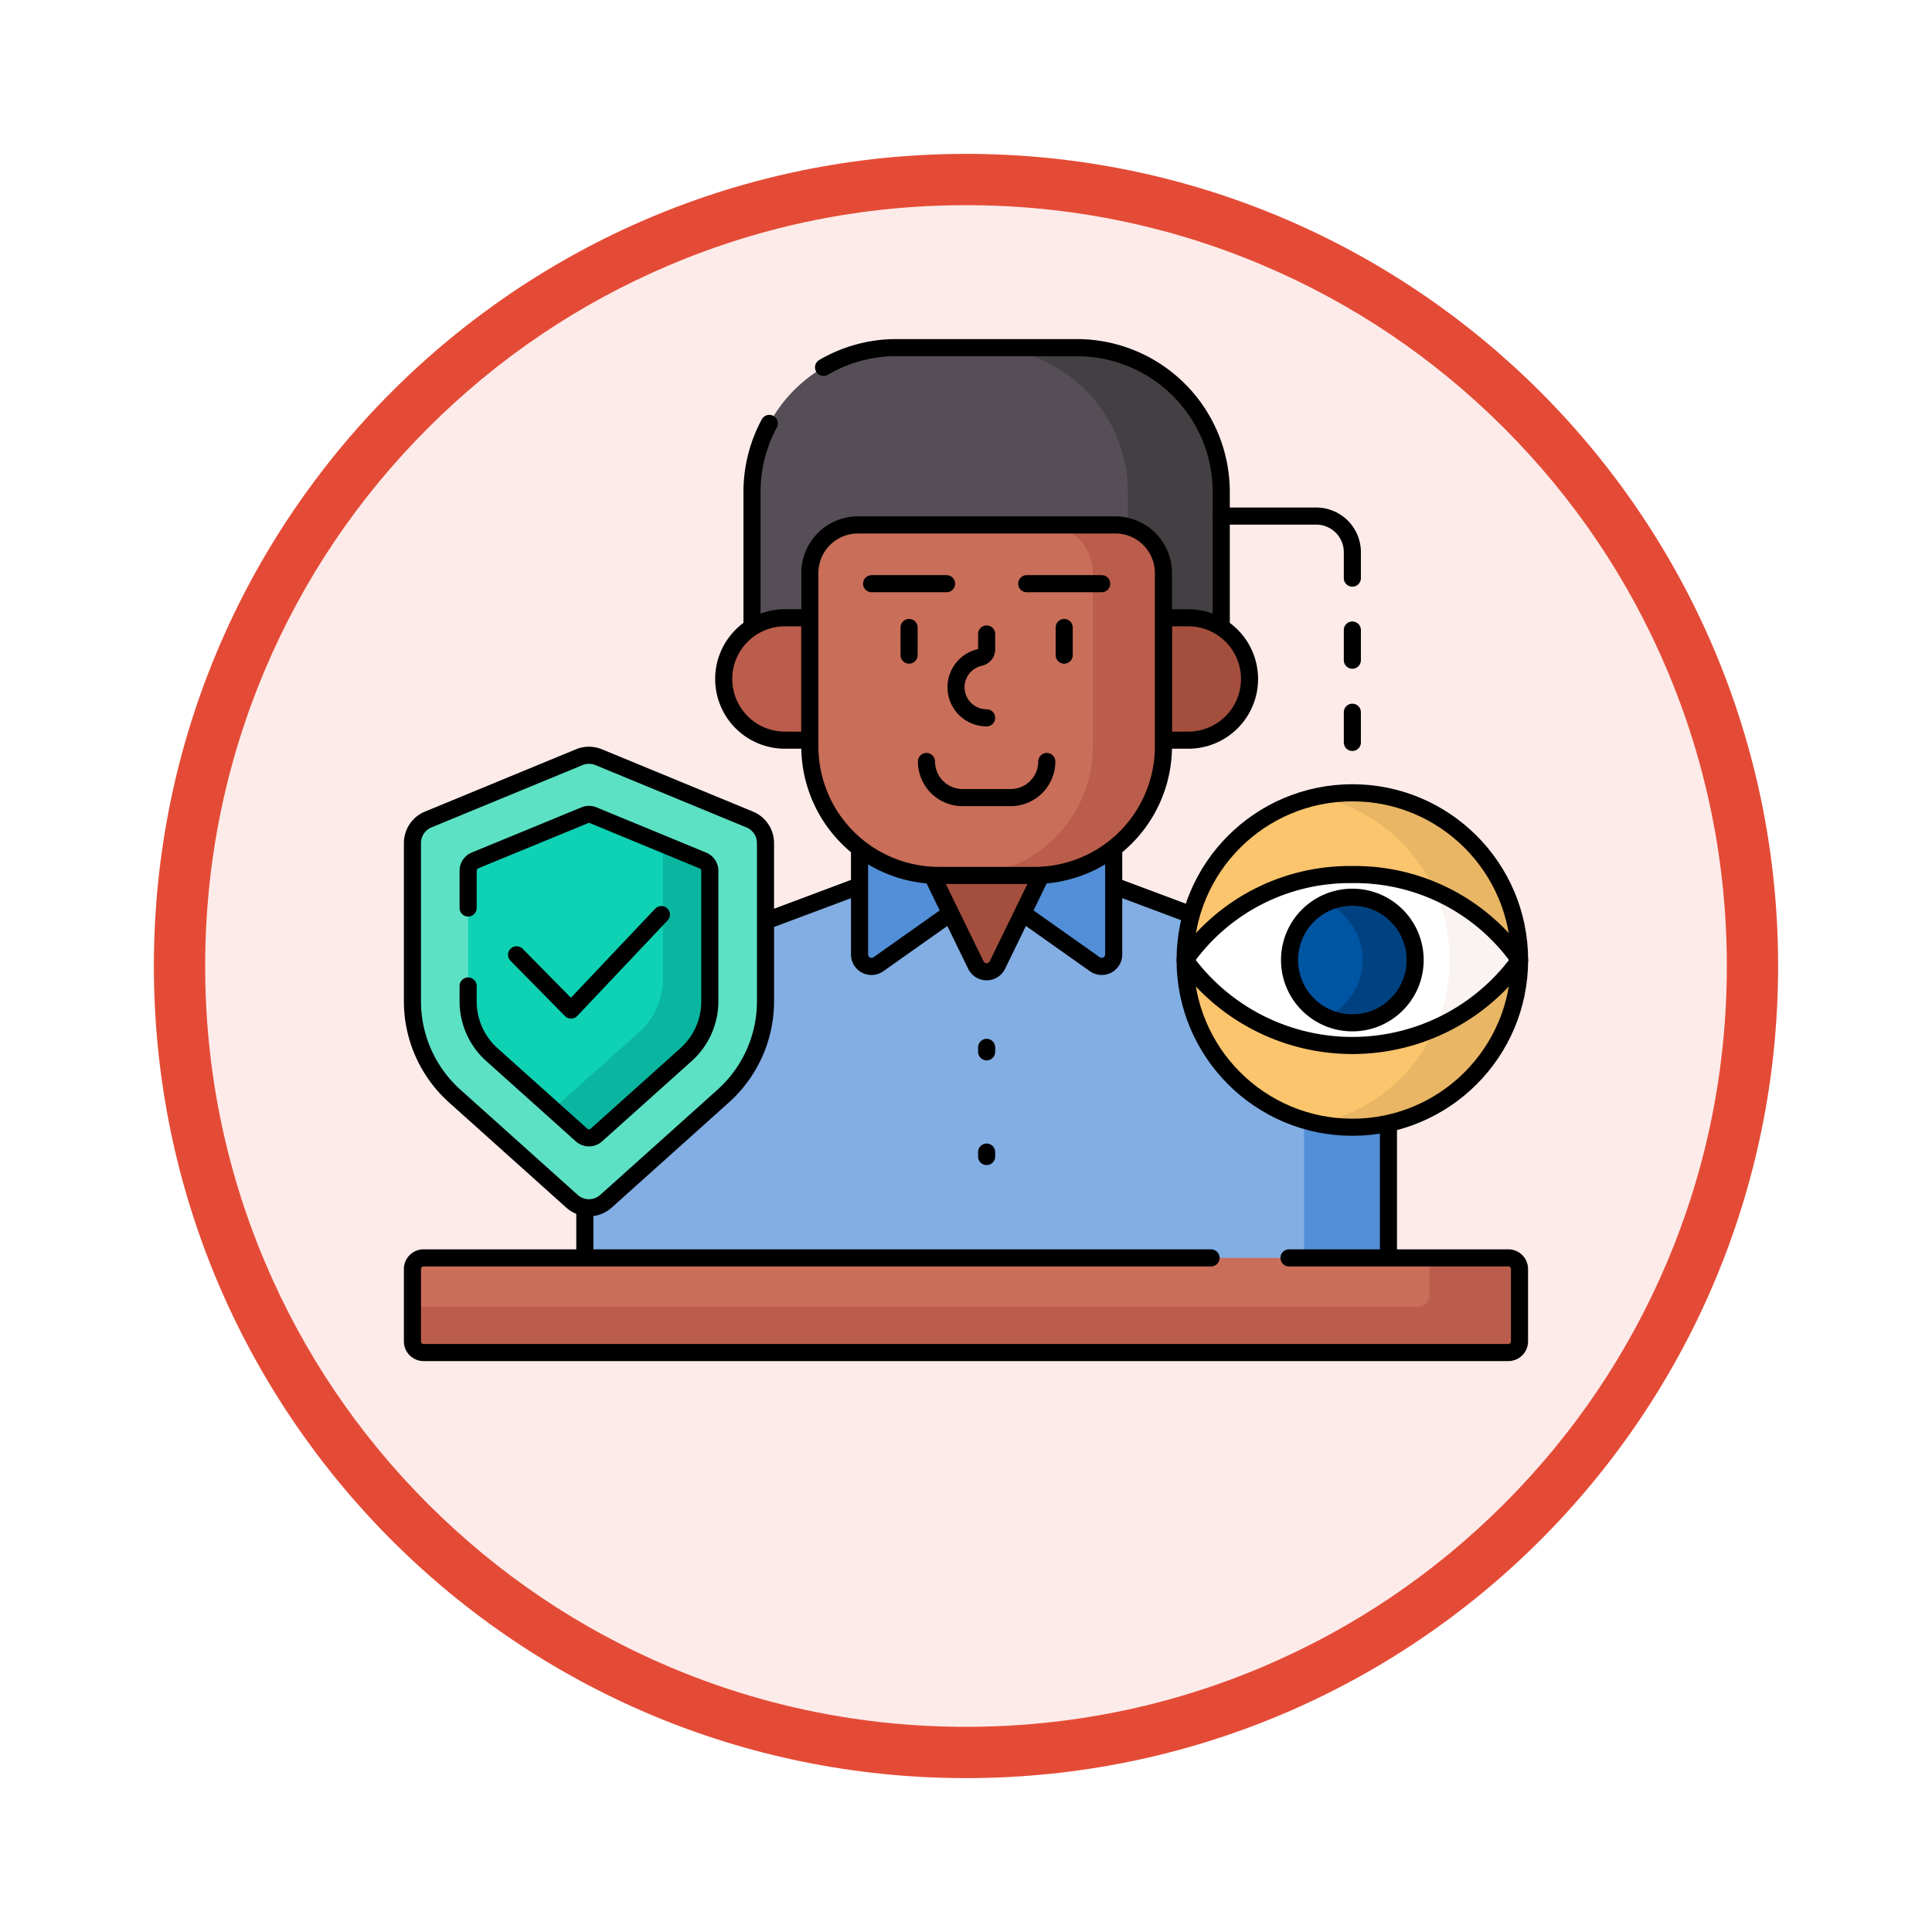 <svg xmlns="http://www.w3.org/2000/svg" xmlns:xlink="http://www.w3.org/1999/xlink" width="113" height="113" viewBox="0 0 113 113">
  <defs>
    <filter id="Trazado_982547" x="0" y="0" width="113" height="113" filterUnits="userSpaceOnUse">
      <feOffset dy="3" input="SourceAlpha"/>
      <feGaussianBlur stdDeviation="3" result="blur"/>
      <feFlood flood-opacity="0.161"/>
      <feComposite operator="in" in2="blur"/>
      <feComposite in="SourceGraphic"/>
    </filter>
  </defs>
  <g id="Grupo_1208999" data-name="Grupo 1208999" transform="translate(-8678 -3740)">
    <g id="Grupo_1208983" data-name="Grupo 1208983">
      <g id="Grupo_1208895" data-name="Grupo 1208895" transform="translate(7566 -1887.425)">
        <g id="Grupo_1202104" data-name="Grupo 1202104" transform="translate(0 -1149.226)">
          <g id="Grupo_1201923" data-name="Grupo 1201923" transform="translate(-4174.49 4856.378)">
            <g id="Grupo_1176928" data-name="Grupo 1176928" transform="translate(5295.49 1926.273)">
              <g id="Grupo_1172322" data-name="Grupo 1172322" transform="translate(0 0)">
                <g id="Grupo_1164700" data-name="Grupo 1164700">
                  <g id="Grupo_1160931" data-name="Grupo 1160931">
                    <g id="Grupo_1160749" data-name="Grupo 1160749">
                      <g id="Grupo_1158891" data-name="Grupo 1158891">
                        <g id="Grupo_1157406" data-name="Grupo 1157406">
                          <g id="Grupo_1155793" data-name="Grupo 1155793">
                            <g id="Grupo_1154704" data-name="Grupo 1154704">
                              <g id="Grupo_1150790" data-name="Grupo 1150790">
                                <g id="Grupo_1154214" data-name="Grupo 1154214">
                                  <g id="Grupo_1152583" data-name="Grupo 1152583">
                                    <g id="Grupo_1146973" data-name="Grupo 1146973">
                                      <g id="Grupo_1146954" data-name="Grupo 1146954">
                                        <g transform="matrix(1, 0, 0, 1, -9, -6)" filter="url(#Trazado_982547)">
                                          <g id="Trazado_982547-2" data-name="Trazado 982547" transform="translate(9 6)" fill="#fcebe9">
                                            <path d="M 47.5 93.5 C 41.289 93.5 35.265 92.284 29.595 89.886 C 24.118 87.569 19.198 84.252 14.973 80.027 C 10.748 75.802 7.431 70.882 5.114 65.405 C 2.716 59.735 1.5 53.711 1.5 47.5 C 1.5 41.289 2.716 35.265 5.114 29.595 C 7.431 24.118 10.748 19.198 14.973 14.973 C 19.198 10.748 24.118 7.431 29.595 5.114 C 35.265 2.716 41.289 1.5 47.5 1.5 C 53.711 1.5 59.735 2.716 65.405 5.114 C 70.882 7.431 75.802 10.748 80.027 14.973 C 84.252 19.198 87.569 24.118 89.886 29.595 C 92.284 35.265 93.5 41.289 93.5 47.5 C 93.5 53.711 92.284 59.735 89.886 65.405 C 87.569 70.882 84.252 75.802 80.027 80.027 C 75.802 84.252 70.882 87.569 65.405 89.886 C 59.735 92.284 53.711 93.5 47.5 93.5 Z" stroke="none"/>
                                            <path d="M 47.5 3 C 41.491 3 35.664 4.176 30.18 6.496 C 24.881 8.737 20.122 11.946 16.034 16.034 C 11.946 20.121 8.737 24.881 6.496 30.179 C 4.176 35.664 3 41.491 3 47.5 C 3 53.509 4.176 59.336 6.496 64.82 C 8.737 70.119 11.946 74.878 16.034 78.966 C 20.122 83.054 24.881 86.263 30.18 88.504 C 35.664 90.824 41.491 92 47.5 92 C 53.509 92 59.336 90.824 64.821 88.504 C 70.119 86.263 74.878 83.054 78.966 78.966 C 83.054 74.878 86.263 70.119 88.504 64.82 C 90.824 59.336 92 53.509 92 47.5 C 92 41.491 90.824 35.664 88.504 30.179 C 86.263 24.881 83.054 20.121 78.966 16.034 C 74.878 11.946 70.119 8.737 64.821 6.496 C 59.336 4.176 53.509 3 47.5 3 M 47.5 0 C 73.734 0 95 21.266 95 47.5 C 95 73.733 73.734 95 47.5 95 C 21.266 95 7.62939453125e-06 73.733 7.62939453125e-06 47.5 C 7.62939453125e-06 21.266 21.266 0 47.5 0 Z" stroke="none" fill="#e44b36"/>
                                          </g>
                                        </g>
                                      </g>
                                    </g>
                                  </g>
                                </g>
                              </g>
                            </g>
                          </g>
                        </g>
                      </g>
                    </g>
                  </g>
                </g>
              </g>
            </g>
          </g>
        </g>
      </g>
    </g>
    <g id="witness-protection_10295684" transform="translate(8694.623 3729.888)">
      <g id="Grupo_1208996" data-name="Grupo 1208996" transform="translate(7.5 30.445)">
        <path id="Trazado_1048466" data-name="Trazado 1048466" d="M178.94,30.445H168.385a8.444,8.444,0,0,0-8.444,8.444v8.074a3.429,3.429,0,0,1,1.924-.588h1.6V43.623a2.672,2.672,0,0,1,2.672-2.672H181.19a2.672,2.672,0,0,1,2.672,2.672v2.763h1.6a3.42,3.42,0,0,1,1.924.59V38.889A8.444,8.444,0,0,0,178.94,30.445Z" transform="translate(-140.079 -30.445)" fill="#554e56"/>
        <g id="Grupo_1208984" data-name="Grupo 1208984" transform="translate(33.397)">
          <path id="Trazado_1048467" data-name="Trazado 1048467" d="M269.287,30.445h-5.465a8.444,8.444,0,0,1,8.444,8.444v2.165a2.672,2.672,0,0,1,1.942,2.569v2.763h1.6a3.419,3.419,0,0,1,1.924.59V38.889A8.444,8.444,0,0,0,269.287,30.445Z" transform="translate(-263.822 -30.445)" fill="#433f43"/>
        </g>
        <path id="Trazado_1048468" data-name="Trazado 1048468" d="M215.314,46.807V38.889a8.444,8.444,0,0,0-8.444-8.444H196.314a8.4,8.4,0,0,0-4.26,1.154" transform="translate(-168.008 -30.445)" fill="none" stroke="#000" stroke-linecap="round" stroke-linejoin="round" stroke-miterlimit="10" stroke-width="1"/>
        <path id="Trazado_1048469" data-name="Trazado 1048469" d="M160.954,64.462a8.406,8.406,0,0,0-1.013,4.012v7.918" transform="translate(-140.08 -60.03)" fill="none" stroke="#000" stroke-linecap="round" stroke-linejoin="round" stroke-miterlimit="10" stroke-width="1"/>
        <path id="Trazado_1048470" data-name="Trazado 1048470" d="M129.775,285.71a9.645,9.645,0,0,1-9.294-12.244l-4.793-1.794v4.055a.577.577,0,0,1-.576.575.568.568,0,0,1-.329-.106l-4.34-3.069-1.543,3.164a.573.573,0,0,1-1.031,0l-1.543-3.164-4.34,3.069a.568.568,0,0,1-.329.106.577.577,0,0,1-.576-.575v-4.055l-5.76,2.156v4.646a7.324,7.324,0,0,1-2.43,5.444l-6.858,6.153a1.358,1.358,0,0,1-1.15.325v3.214h47v-8.136A9.647,9.647,0,0,1,129.775,285.71Z" transform="translate(-74.801 -240.241)" fill="#82aee3"/>
        <g id="Grupo_1208985" data-name="Grupo 1208985" transform="translate(52.149 45.046)">
          <path id="Trazado_1048471" data-name="Trazado 1048471" d="M410.573,376.6a9.619,9.619,0,0,1-2.825-.423V384.5h4.936v-8.136A9.649,9.649,0,0,1,410.573,376.6Z" transform="translate(-407.748 -376.174)" fill="#528fd8"/>
        </g>
        <line id="Línea_818" data-name="Línea 818" y1="7.871" transform="translate(57.085 45.368)" fill="none" stroke="#000" stroke-linecap="round" stroke-linejoin="round" stroke-miterlimit="10" stroke-width="1"/>
        <line id="Línea_819" data-name="Línea 819" y2="2.952" transform="translate(10.083 50.286)" fill="none" stroke="#000" stroke-linecap="round" stroke-linejoin="round" stroke-miterlimit="10" stroke-width="1"/>
        <line id="Línea_820" data-name="Línea 820" x1="5.499" y2="2.059" transform="translate(20.651 31.479)" fill="none" stroke="#000" stroke-linecap="round" stroke-linejoin="round" stroke-miterlimit="10" stroke-width="1"/>
        <line id="Línea_821" data-name="Línea 821" x1="4.539" y1="1.699" transform="translate(41.017 31.479)" fill="none" stroke="#000" stroke-linecap="round" stroke-linejoin="round" stroke-miterlimit="10" stroke-width="1"/>
        <g id="Grupo_1208986" data-name="Grupo 1208986" transform="translate(0 53.239)">
          <path id="Trazado_1048472" data-name="Trazado 1048472" d="M71.6,444.592H8.151a.652.652,0,0,1-.651-.651v-4.234a.652.652,0,0,1,.651-.651H71.6a.652.652,0,0,1,.651.651v4.234A.652.652,0,0,1,71.6,444.592Z" transform="translate(-7.5 -439.055)" fill="#c96e59"/>
        </g>
        <path id="Trazado_1048473" data-name="Trazado 1048473" d="M71.6,439.055H66.978v2.208a.652.652,0,0,1-.651.651H7.5v2.027a.652.652,0,0,0,.651.651H71.6a.652.652,0,0,0,.651-.651v-4.234A.652.652,0,0,0,71.6,439.055Z" transform="translate(-7.5 -385.816)" fill="#bb5d4c"/>
        <path id="Trazado_1048474" data-name="Trazado 1048474" d="M54.21,439.055H8.151a.652.652,0,0,0-.651.651v4.234a.652.652,0,0,0,.651.651H71.6a.652.652,0,0,0,.651-.651v-4.234a.652.652,0,0,0-.651-.651H58.77" transform="translate(-7.5 -385.816)" fill="none" stroke="#000" stroke-linecap="round" stroke-linejoin="round" stroke-miterlimit="10" stroke-width="1"/>
        <g id="Grupo_1208987" data-name="Grupo 1208987" transform="translate(26.15 29.092)">
          <path id="Trazado_1048475" data-name="Trazado 1048475" d="M212.537,255.356l-.083,0a7.369,7.369,0,0,1-4.248-1.622v6.393a.7.7,0,0,0,1.11.575l4.332-3.063Z" transform="translate(-208.206 -253.73)" fill="#528fd8"/>
          <path id="Trazado_1048476" data-name="Trazado 1048476" d="M208.207,255.073v6.218a.7.7,0,0,0,1.11.575l4.215-2.98" transform="translate(-208.207 -254.898)" fill="none" stroke="#000" stroke-linecap="round" stroke-linejoin="round" stroke-miterlimit="10" stroke-width="1"/>
          <path id="Trazado_1048477" data-name="Trazado 1048477" d="M281.737,255.352l-.083,0-1.111,2.278,4.332,3.063a.7.7,0,0,0,1.11-.575V253.73A7.369,7.369,0,0,1,281.737,255.352Z" transform="translate(-271.118 -253.73)" fill="#528fd8"/>
          <path id="Trazado_1048478" data-name="Trazado 1048478" d="M281.437,258.885l4.215,2.98a.7.7,0,0,0,1.11-.575v-6.218" transform="translate(-271.896 -254.898)" fill="none" stroke="#000" stroke-linecap="round" stroke-linejoin="round" stroke-miterlimit="10" stroke-width="1"/>
        </g>
        <path id="Trazado_1048479" data-name="Trazado 1048479" d="M246.262,266.147h-5.583c-.159,0-.316-.007-.472-.017l2.632,5.4a.7.7,0,0,0,1.265,0l2.632-5.4C246.578,266.14,246.421,266.147,246.262,266.147Z" transform="translate(-209.886 -235.422)" fill="#a44f3e"/>
        <path id="Trazado_1048480" data-name="Trazado 1048480" d="M240.754,267.255l2.56,5.251a.7.7,0,0,0,1.265,0l2.56-5.251" transform="translate(-210.363 -236.401)" fill="none" stroke="#000" stroke-linecap="round" stroke-linejoin="round" stroke-miterlimit="10" stroke-width="1"/>
        <g id="Grupo_1208988" data-name="Grupo 1208988" transform="translate(18.206 15.8)">
          <path id="Trazado_1048481" data-name="Trazado 1048481" d="M152.393,151.714h-1.579a3.579,3.579,0,0,0-3.579,3.579h0a3.579,3.579,0,0,0,3.579,3.579h1.579Z" transform="translate(-147.235 -151.714)" fill="#bb5d4c"/>
          <path id="Trazado_1048482" data-name="Trazado 1048482" d="M152.272,151.714h-1.458a3.579,3.579,0,0,0-3.579,3.579h0a3.579,3.579,0,0,0,3.579,3.579h1.458Z" transform="translate(-147.235 -151.714)" fill="none" stroke="#000" stroke-linecap="round" stroke-linejoin="round" stroke-miterlimit="10" stroke-width="1"/>
          <path id="Trazado_1048483" data-name="Trazado 1048483" d="M345.272,151.714h-1.579v7.158h1.579a3.579,3.579,0,0,0,3.579-3.579h0A3.579,3.579,0,0,0,345.272,151.714Z" transform="translate(-318.096 -151.714)" fill="#a44f3e"/>
          <path id="Trazado_1048484" data-name="Trazado 1048484" d="M346.075,151.714h-1.458v7.158h1.458a3.579,3.579,0,0,0,3.579-3.579h0A3.579,3.579,0,0,0,346.075,151.714Z" transform="translate(-318.9 -151.714)" fill="none" stroke="#000" stroke-linecap="round" stroke-linejoin="round" stroke-miterlimit="10" stroke-width="1"/>
        </g>
        <path id="Trazado_1048485" data-name="Trazado 1048485" d="M199.029,130.5h-5.583a7.548,7.548,0,0,1-7.548-7.548V112.809A2.813,2.813,0,0,1,188.711,110h15.054a2.813,2.813,0,0,1,2.813,2.813v10.139A7.548,7.548,0,0,1,199.029,130.5Z" transform="translate(-162.654 -99.631)" fill="#c96e59"/>
        <path id="Trazado_1048486" data-name="Trazado 1048486" d="M263.922,110H259.8a2.813,2.813,0,0,1,2.813,2.813v10.139a7.548,7.548,0,0,1-7.548,7.548h4.119a7.548,7.548,0,0,0,7.548-7.548V112.808A2.813,2.813,0,0,0,263.922,110Z" transform="translate(-222.811 -99.63)" fill="#bb5d4c"/>
        <path id="Trazado_1048487" data-name="Trazado 1048487" d="M199.029,130.5h-5.583a7.548,7.548,0,0,1-7.548-7.548V112.809A2.813,2.813,0,0,1,188.711,110h15.054a2.813,2.813,0,0,1,2.813,2.813v10.139A7.548,7.548,0,0,1,199.029,130.5Z" transform="translate(-162.654 -99.631)" fill="none" stroke="#000" stroke-linecap="round" stroke-linejoin="round" stroke-miterlimit="10" stroke-width="1"/>
        <path id="Trazado_1048488" data-name="Trazado 1048488" d="M295.782,219.91" transform="translate(-258.221 -195.224)" fill="none" stroke="#000" stroke-linecap="round" stroke-linejoin="round" stroke-miterlimit="10" stroke-width="1"/>
        <g id="Grupo_1208993" data-name="Grupo 1208993" transform="translate(26.855 13.806)">
          <g id="Grupo_1208991" data-name="Grupo 1208991" transform="translate(2.193 2.562)">
            <g id="Grupo_1208989" data-name="Grupo 1208989" transform="translate(2.748 0.38)">
              <path id="Trazado_1048489" data-name="Trazado 1048489" d="M253.323,163.888a1.788,1.788,0,0,1-.383-3.535.482.482,0,0,0,.383-.469v-.9" transform="translate(-251.535 -158.984)" fill="none" stroke="#000" stroke-linecap="round" stroke-linejoin="round" stroke-miterlimit="10" stroke-width="1"/>
            </g>
            <g id="Grupo_1208990" data-name="Grupo 1208990">
              <line id="Línea_822" data-name="Línea 822" y2="1.616" fill="none" stroke="#000" stroke-linecap="round" stroke-linejoin="round" stroke-miterlimit="10" stroke-width="1"/>
              <line id="Línea_823" data-name="Línea 823" y2="1.616" transform="translate(9.072)" fill="none" stroke="#000" stroke-linecap="round" stroke-linejoin="round" stroke-miterlimit="10" stroke-width="1"/>
            </g>
          </g>
          <g id="Grupo_1208992" data-name="Grupo 1208992" transform="translate(3.21 10.4)">
            <path id="Trazado_1048490" data-name="Trazado 1048490" d="M245.291,216.233a2.111,2.111,0,0,1-2.111,2.111h-2.815a2.111,2.111,0,0,1-2.111-2.111" transform="translate(-238.254 -216.233)" fill="none" stroke="#000" stroke-linecap="round" stroke-linejoin="round" stroke-miterlimit="10" stroke-width="1"/>
          </g>
          <line id="Línea_824" data-name="Línea 824" x1="4.385" fill="none" stroke="#000" stroke-linecap="round" stroke-linejoin="round" stroke-miterlimit="10" stroke-width="1"/>
          <line id="Línea_825" data-name="Línea 825" x1="4.385" transform="translate(9.072)" fill="none" stroke="#000" stroke-linecap="round" stroke-linejoin="round" stroke-miterlimit="10" stroke-width="1"/>
        </g>
        <g id="Grupo_1208995" data-name="Grupo 1208995" transform="translate(45.193 26.036)">
          <circle id="Elipse_12543" data-name="Elipse 12543" cx="9.781" cy="9.781" r="9.781" transform="translate(0 0)" fill="#fbc56d"/>
          <path id="Trazado_1048491" data-name="Trazado 1048491" d="M415.793,230.275a9.815,9.815,0,0,0-2.043.215,9.782,9.782,0,0,1,0,19.132,9.781,9.781,0,1,0,2.043-19.347Z" transform="translate(-406.012 -230.275)" fill="#e9b665"/>
          <circle id="Elipse_12544" data-name="Elipse 12544" cx="9.781" cy="9.781" r="9.781" transform="translate(0 0)" fill="none" stroke="#000" stroke-linecap="round" stroke-linejoin="round" stroke-miterlimit="10" stroke-width="1"/>
          <g id="Grupo_1208994" data-name="Grupo 1208994" transform="translate(0 4.785)">
            <path id="Trazado_1048492" data-name="Trazado 1048492" d="M364.139,267a11.76,11.76,0,0,0-9.781,5,12.073,12.073,0,0,0,19.562,0A11.76,11.76,0,0,0,364.139,267Z" transform="translate(-354.358 -267.001)" fill="#fff"/>
            <path id="Trazado_1048493" data-name="Trazado 1048493" d="M466.51,274.484a9.788,9.788,0,0,1,0,8.042,11.3,11.3,0,0,0,4.95-4.021A11.3,11.3,0,0,0,466.51,274.484Z" transform="translate(-451.898 -273.509)" fill="#f9f3f1"/>
            <path id="Trazado_1048494" data-name="Trazado 1048494" d="M364.139,267a11.76,11.76,0,0,0-9.781,5,12.073,12.073,0,0,0,19.562,0A11.76,11.76,0,0,0,364.139,267Z" transform="translate(-354.358 -267.001)" fill="none" stroke="#000" stroke-linecap="round" stroke-linejoin="round" stroke-miterlimit="10" stroke-width="1"/>
            <circle id="Elipse_12545" data-name="Elipse 12545" cx="3.673" cy="3.673" r="3.673" transform="translate(6.108 1.323)" fill="#0055a3"/>
            <path id="Trazado_1048495" data-name="Trazado 1048495" d="M419.157,277.153a3.657,3.657,0,0,0-1.539.338,3.673,3.673,0,0,1,0,6.671,3.673,3.673,0,1,0,1.539-7.009Z" transform="translate(-409.376 -275.83)" fill="#004281"/>
            <circle id="Elipse_12546" data-name="Elipse 12546" cx="3.673" cy="3.673" r="3.673" transform="translate(6.108 1.323)" fill="none" stroke="#000" stroke-linecap="round" stroke-linejoin="round" stroke-miterlimit="10" stroke-width="1"/>
          </g>
        </g>
        <path id="Trazado_1048496" data-name="Trazado 1048496" d="M378.242,109.687v-1.518a2.111,2.111,0,0,0-2.111-2.111h-5.557" transform="translate(-323.268 -96.206)" fill="none" stroke="#000" stroke-linecap="round" stroke-linejoin="round" stroke-miterlimit="10" stroke-width="1"/>
        <line id="Línea_826" data-name="Línea 826" y1="1.767" transform="translate(54.974 16.516)" fill="none" stroke="#000" stroke-linecap="round" stroke-linejoin="round" stroke-miterlimit="10" stroke-width="1"/>
        <line id="Línea_827" data-name="Línea 827" y1="1.767" transform="translate(54.974 21.324)" fill="none" stroke="#000" stroke-linecap="round" stroke-linejoin="round" stroke-miterlimit="10" stroke-width="1"/>
      </g>
      <g id="Grupo_1208997" data-name="Grupo 1208997" transform="translate(41.084 71.371)">
        <line id="Línea_828" data-name="Línea 828" y2="0.261" fill="none" stroke="#000" stroke-linecap="round" stroke-linejoin="round" stroke-miterlimit="10" stroke-width="1"/>
        <line id="Línea_829" data-name="Línea 829" y2="0.261" transform="translate(0 6.124)" fill="none" stroke="#000" stroke-linecap="round" stroke-linejoin="round" stroke-miterlimit="10" stroke-width="1"/>
      </g>
      <g id="Grupo_1208998" data-name="Grupo 1208998" transform="translate(7.5 54.286)">
        <path id="Trazado_1048497" data-name="Trazado 1048497" d="M7.5,218.561v9.257a7.444,7.444,0,0,0,2.473,5.541l6.858,6.153a1.489,1.489,0,0,0,1.988,0l6.858-6.153a7.444,7.444,0,0,0,2.473-5.541v-9.257a1.489,1.489,0,0,0-.921-1.376l-8.837-3.646a1.488,1.488,0,0,0-1.136,0l-8.837,3.646A1.489,1.489,0,0,0,7.5,218.561Z" transform="translate(-7.5 -213.426)" fill="#5de1c4"/>
        <path id="Trazado_1048498" data-name="Trazado 1048498" d="M7.5,218.561v9.257a7.444,7.444,0,0,0,2.473,5.541l6.858,6.153a1.489,1.489,0,0,0,1.988,0l6.858-6.153a7.444,7.444,0,0,0,2.473-5.541v-9.257a1.489,1.489,0,0,0-.921-1.376l-8.837-3.646a1.488,1.488,0,0,0-1.136,0l-8.837,3.646A1.489,1.489,0,0,0,7.5,218.561Z" transform="translate(-7.5 -213.426)" fill="none" stroke="#000" stroke-linecap="round" stroke-linejoin="round" stroke-miterlimit="10" stroke-width="1"/>
        <path id="Trazado_1048499" data-name="Trazado 1048499" d="M33.891,254A4.187,4.187,0,0,1,32.5,250.88v-7.637a.651.651,0,0,1,.4-.6l6.417-2.648a.651.651,0,0,1,.5,0l6.417,2.648a.651.651,0,0,1,.4.6v7.637A4.192,4.192,0,0,1,45.246,254L40,258.7a.652.652,0,0,1-.87,0Z" transform="translate(-29.243 -236.489)" fill="#0ed2b3"/>
        <path id="Trazado_1048500" data-name="Trazado 1048500" d="M79.351,254.217l-2.333-.963v7.876a4.192,4.192,0,0,1-1.391,3.116l-5.048,4.529,1.672,1.5a.652.652,0,0,0,.87,0l5.242-4.7a4.192,4.192,0,0,0,1.391-3.116v-7.637A.652.652,0,0,0,79.351,254.217Z" transform="translate(-62.36 -248.065)" fill="#0ab69f"/>
        <path id="Trazado_1048501" data-name="Trazado 1048501" d="M32.5,249.984v.9A4.187,4.187,0,0,0,33.891,254l5.242,4.7a.652.652,0,0,0,.87,0l5.242-4.7a4.192,4.192,0,0,0,1.391-3.116v-7.637a.651.651,0,0,0-.4-.6l-6.417-2.648a.652.652,0,0,0-.5,0L32.9,242.641a.651.651,0,0,0-.4.6v2.181" transform="translate(-29.243 -236.489)" fill="none" stroke="#000" stroke-linecap="round" stroke-linejoin="round" stroke-miterlimit="10" stroke-width="1"/>
        <path id="Trazado_1048502" data-name="Trazado 1048502" d="M54.25,287.29l3.186,3.233,5.283-5.585" transform="translate(-48.159 -275.62)" fill="none" stroke="#000" stroke-linecap="round" stroke-linejoin="round" stroke-miterlimit="10" stroke-width="1"/>
      </g>
    </g>
  </g>
</svg>
